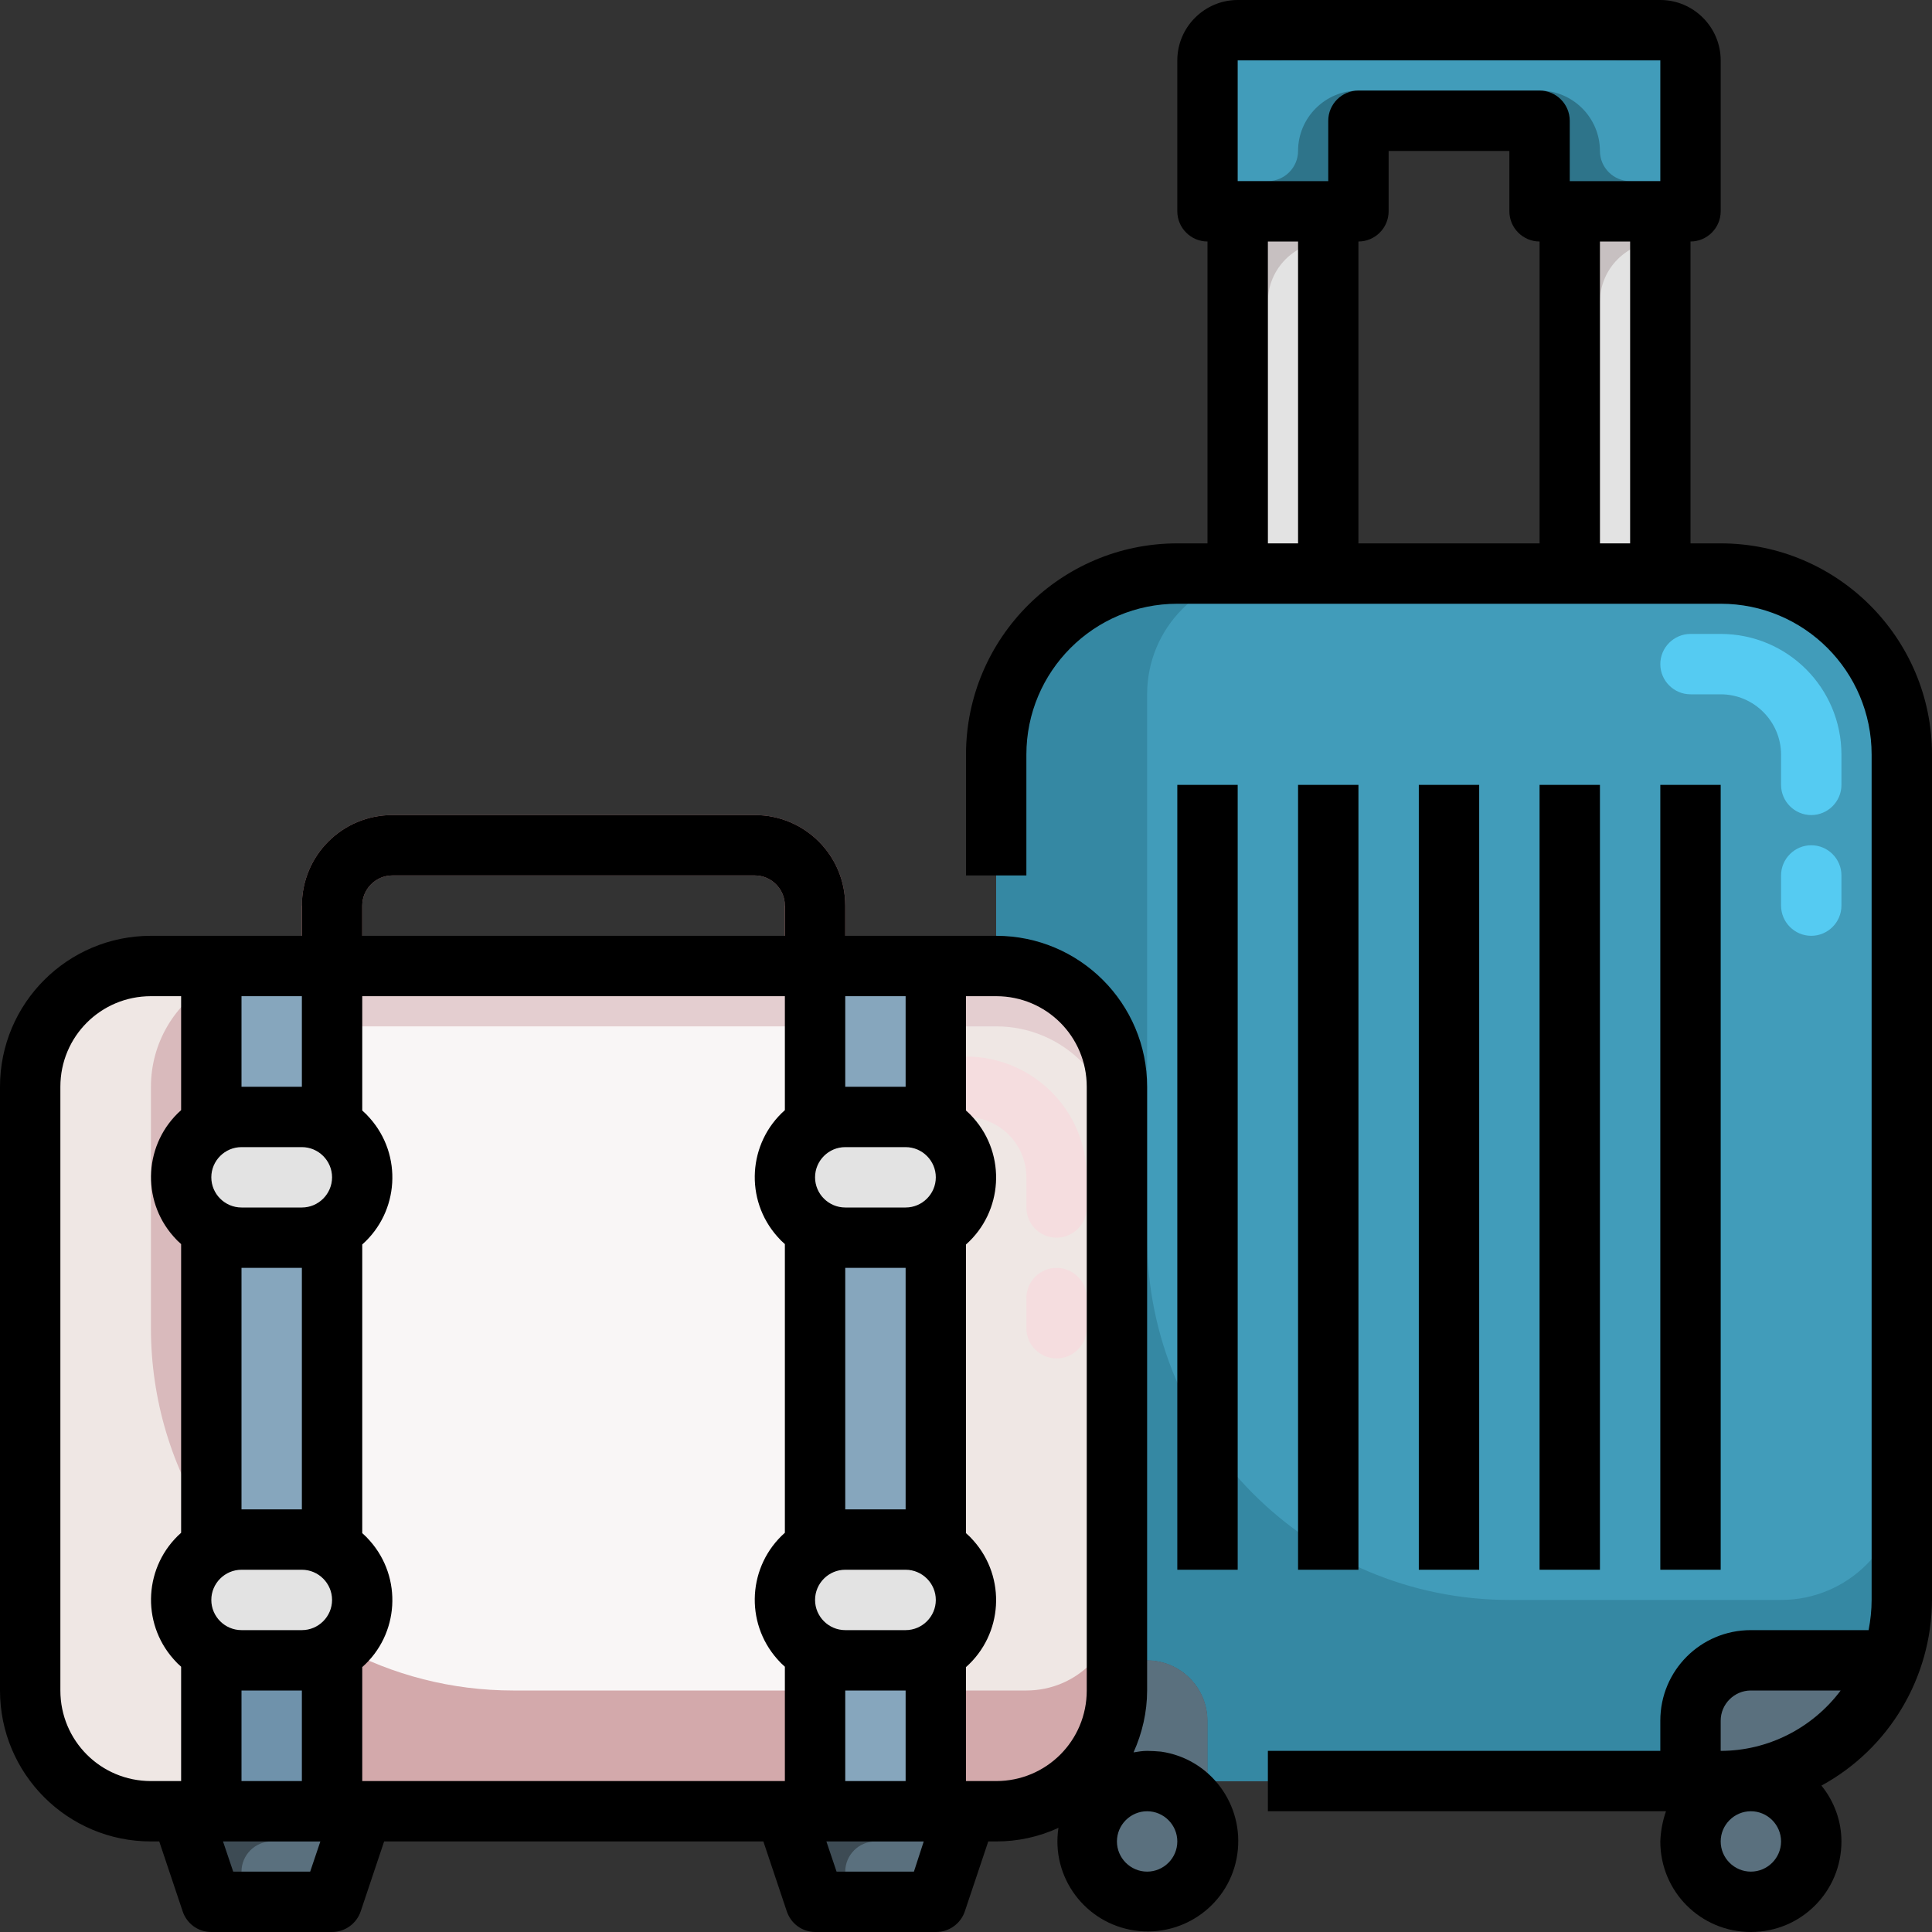 <?xml version="1.0" encoding="utf-8"?>
<!-- Generator: Adobe Illustrator 23.1.0, SVG Export Plug-In . SVG Version: 6.00 Build 0)  -->
<svg version="1.1" id="Слой_1" xmlns="http://www.w3.org/2000/svg" xmlns:xlink="http://www.w3.org/1999/xlink" x="0px" y="0px"
	 viewBox="0 0 512 512" style="enable-background:new 0 0 512 512;" xml:space="preserve">
<rect x="0" y="0" width="512" height="512" fill="#333333" stroke="none"/>
<style type="text/css">
	.st0{fill:#419CBA;}
	.st1{fill:#3588A3;}
	.st2{fill:#5A707E;}
	.st3{fill:#E3E3E3;}
	.st4{fill:#2E748A;}
	.st5{fill:#49B0D1;}
	.st6{fill:#C7C0C1;}
	.st7{fill:#55CBF2;}
	.st8{fill:#EFE7E4;}
	.st9{fill:#86A6BD;}
	.st10{fill:#F9F6F6;}
	.st11{fill:#6F92AB;}
	.st12{fill:#D9BABC;}
	.st13{fill:#D3989B;}
	.st14{fill:#B3797B;}
	.st15{fill:#D3A9AB;}
	.st16{fill:#E4CED0;}
	.st17{fill:#F5DDDF;}
	.st18{fill:#3D4B54;}
</style>
<path class="st0" d="M504,200v224c0,5.5-0.9,10.9-2.8,16H464c-8.8,0-16,7.2-16,16v16H320v-16c0-8.8-7.2-16-16-16h-37.2
	c-1.9-5.1-2.8-10.5-2.8-16V200c0-26.5,21.5-48,48-48h144C482.5,152,504,173.5,504,200z"/>
<path class="st1" d="M504,392v32c0,5.5-0.9,10.9-2.8,16H464c-8.8,0-16,7.2-16,16v16H320v-16c0-8.8-7.2-16-16-16h-37.2
	c-1.9-5.1-2.8-10.5-2.8-16V200c0-26.5,21.5-48,48-48h24c-17.7,0-32,14.3-32,32v144c0,53,43,96,96,96h72C489.7,424,504,409.7,504,392
	z"/>
<path class="st2" d="M464,440h37.2c-6.7,19.2-24.9,32-45.2,32h-8v-16C448,447.2,455.2,440,464,440z"/>
<circle class="st2" cx="464" cy="488" r="16"/>
<path class="st0" d="M448,32v24h-40V32h-48v24h-40V16c0-4.4,3.6-8,8-8h112c4.4,0,8,3.6,8,8V32z"/>
<path class="st3" d="M416,56h24v96h-24V56z"/>
<path class="st3" d="M328,56h24v96h-24V56z"/>
<path class="st2" d="M320,456v16h-8c-20.3,0-38.5-12.8-45.2-32H304C312.8,440,320,447.2,320,456z"/>
<circle class="st2" cx="304" cy="488" r="16"/>
<path class="st4" d="M424,40c0-8.8-7.2-16-16-16h-48c-8.8,0-16,7.2-16,16c0,4.4-3.6,8-8,8h-16v8h40V32h48v24h40v-8h-16
	C427.6,48,424,44.4,424,40z"/>
<path class="st5" d="M340,8h88c2.2,0,4,1.8,4,4l0,0c0,2.2-1.8,4-4,4h-88c-2.2,0-4-1.8-4-4l0,0C336,9.8,337.8,8,340,8z"/>
<path class="st6" d="M440,56h-24v96h8V80c0-8.8,7.2-16,16-16V56z"/>
<path class="st6" d="M352,56h-24v96h8V80c0-8.8,7.2-16,16-16V56z"/>
<path class="st7" d="M480,216c-4.4,0-8-3.6-8-8v-8c0-8.8-7.2-16-16-16h-8c-4.4,0-8-3.6-8-8s3.6-8,8-8h8c17.7,0,32,14.3,32,32v8
	C488,212.4,484.4,216,480,216z"/>
<path class="st7" d="M480,248c-4.4,0-8-3.6-8-8v-8c0-4.4,3.6-8,8-8s8,3.6,8,8v8C488,244.4,484.4,248,480,248z"/>
<path class="st8" d="M296,440v8c0,17.7-14.3,32-32,32h-16v-42.2c1.2-0.7,2.3-1.6,3.3-2.6c3-3,4.7-7,4.7-11.3c0-5.7-3.1-11-8-13.8
	v-84.3c1.2-0.7,2.3-1.6,3.3-2.6c3-3,4.7-7,4.7-11.3c0-5.7-3.1-11-8-13.8V256h16c17.7,0,32,14.3,32,32V440z"/>
<path class="st2" d="M256,480l-8,24h-32l-8-24h8h32H256z"/>
<path class="st9" d="M248,437.8V480h-32v-42.2c2.4,1.4,5.2,2.2,8,2.2h16C242.8,440,245.6,439.3,248,437.8z"/>
<path class="st9" d="M248,325.8v84.3c-2.4-1.4-5.2-2.2-8-2.2h-16c-2.8,0-5.6,0.7-8,2.2v-84.3c2.4,1.4,5.2,2.2,8,2.2h16
	C242.8,328,245.6,327.3,248,325.8z"/>
<path class="st9" d="M248,256v42.2c-2.4-1.4-5.2-2.2-8-2.2h-16c-2.8,0-5.6,0.7-8,2.2V256H248z"/>
<path class="st10" d="M216,437.8V480H88v-42.2c1.2-0.7,2.3-1.6,3.3-2.6c3-3,4.7-7,4.7-11.3c0-5.7-3.1-11-8-13.8v-84.3
	c1.2-0.7,2.3-1.6,3.3-2.6c3-3,4.7-7,4.7-11.3c0-5.7-3.1-11-8-13.8V256h128v42.2c-1.2,0.7-2.3,1.6-3.3,2.6c-3,3-4.7,7-4.7,11.3
	c0,5.7,3.1,11,8,13.8v84.3c-1.2,0.7-2.3,1.6-3.3,2.6c-3,3-4.7,7-4.7,11.3C208,429.7,211.1,435,216,437.8z"/>
<path class="st2" d="M96,480l-8,24H56l-8-24h8h32H96z"/>
<path class="st11" d="M88,437.8V480H56v-42.2c2.4,1.4,5.2,2.2,8,2.2h16C82.8,440,85.6,439.3,88,437.8z"/>
<path class="st9" d="M88,325.8v84.3c-2.4-1.4-5.2-2.2-8-2.2H64c-2.8,0-5.6,0.7-8,2.2v-84.3c2.4,1.4,5.2,2.2,8,2.2h16
	C82.8,328,85.6,327.3,88,325.8z"/>
<path class="st9" d="M88,256v42.2c-2.4-1.4-5.2-2.2-8-2.2H64c-2.8,0-5.6,0.7-8,2.2V256H88z"/>
<path class="st12" d="M56,437.8V480H40c-17.7,0-32-14.3-32-32V288c0-17.7,14.3-32,32-32h16v42.2c-1.2,0.7-2.3,1.6-3.3,2.6
	c-3,3-4.7,7-4.7,11.3c0,5.7,3.1,11,8,13.8v84.3c-1.2,0.7-2.3,1.6-3.3,2.6c-3,3-4.7,7-4.7,11.3C48,429.7,51.1,435,56,437.8z"/>
<path class="st13" d="M224,256h-16v-16c0-4.4-3.6-8-8-8h-96c-4.4,0-8,3.6-8,8v16H80v-16c0-13.3,10.7-24,24-24h96
	c13.3,0,24,10.7,24,24V256z"/>
<path class="st14" d="M208,240h16v16h-16V240z"/>
<path class="st14" d="M80,240h16v16H80V240z"/>
<path class="st15" d="M272,448h-24v32h16c17.7,0,32-14.3,32-32v-24C296,437.3,285.3,448,272,448z"/>
<path class="st15" d="M90,436.3c-0.6,0.6-1.3,1.1-2,1.6V480h128v-32h-80C119.9,448,104.1,444,90,436.3z"/>
<path class="st8" d="M40,288c0-11.4,6.1-21.9,16-27.6V256H40c-17.7,0-32,14.3-32,32v160c0,17.7,14.3,32,32,32h16v-42.2
	c-4.9-2.9-8-8.1-8-13.8c0-4.2,1.7-8.3,4.7-11.3c1-1,2.1-1.9,3.3-2.6V405c-10.5-15.7-16-34.2-16-53V288z"/>
<path class="st16" d="M88,256h128v16H88V256z"/>
<path class="st16" d="M264,256h-16v16h16c17.7,0,32,14.3,32,32v-16C296,270.3,281.7,256,264,256z"/>
<path class="st17" d="M256,280h-8v16h8c8.8,0,16,7.2,16,16v8c0,4.4,3.6,8,8,8s8-3.6,8-8v-8C288,294.3,273.7,280,256,280z"/>
<g>
	<path class="st3" d="M64,296h16c8.8,0,16,7.2,16,16l0,0c0,8.8-7.2,16-16,16H64c-8.8,0-16-7.2-16-16l0,0C48,303.2,55.2,296,64,296z"
		/>
	<path class="st3" d="M224,296h16c8.8,0,16,7.2,16,16l0,0c0,8.8-7.2,16-16,16h-16c-8.8,0-16-7.2-16-16l0,0
		C208,303.2,215.2,296,224,296z"/>
	<path class="st3" d="M64,408h16c8.8,0,16,7.2,16,16l0,0c0,8.8-7.2,16-16,16H64c-8.8,0-16-7.2-16-16l0,0C48,415.2,55.2,408,64,408z"
		/>
	<path class="st3" d="M224,408h16c8.8,0,16,7.2,16,16l0,0c0,8.8-7.2,16-16,16h-16c-8.8,0-16-7.2-16-16l0,0
		C208,415.2,215.2,408,224,408z"/>
</g>
<path class="st18" d="M248,480h-40l8,24h8v-8c0-4.4,3.6-8,8-8h21.3l2.7-8H248z"/>
<path class="st18" d="M88,480H48l8,24h8v-8c0-4.4,3.6-8,8-8h21.3l2.7-8H88z"/>
<path class="st17" d="M280,360c-4.4,0-8-3.6-8-8v-8c0-4.4,3.6-8,8-8s8,3.6,8,8v8C288,356.4,284.4,360,280,360z"/>
<path d="M456,144h-8V64c4.4,0,8-3.6,8-8V16c0-8.8-7.2-16-16-16H328c-8.8,0-16,7.2-16,16v40c0,4.4,3.6,8,8,8v80h-8
	c-30.9,0-56,25.1-56,56v32h16v-32c0-22.1,17.9-40,40-40h144c22.1,0,40,17.9,40,40v224c0,2.7-0.3,5.4-0.8,8H464
	c-13.3,0-24,10.7-24,24v8H336v16h105.5c-0.9,2.6-1.4,5.3-1.5,8c0,13.3,10.7,24,24,24s24-10.7,24-24c0-5.4-1.9-10.6-5.3-14.8
	c18-9.8,29.2-28.7,29.3-49.2V200C512,169.1,486.9,144,456,144z M440,16v32h-24V32c0-4.4-3.6-8-8-8h-48c-4.4,0-8,3.6-8,8v16h-24V16
	H440z M408,144h-48V64c4.4,0,8-3.6,8-8V40h32v16c0,4.4,3.6,8,8,8V144z M336,144V64h8v80H336z M424,144V64h8v80H424z M464,496
	c-4.4,0-8-3.6-8-8s3.6-8,8-8s8,3.6,8,8S468.4,496,464,496z M456,464v-8c0-4.4,3.6-8,8-8h23.8C480.3,458,468.5,464,456,464z"/>
<path d="M304,464c-1.2,0-2.4,0.2-3.6,0.4c2.3-5.1,3.6-10.7,3.6-16.4V288c0-22.1-17.9-40-40-40h-40v-8c0-13.3-10.7-24-24-24h-96
	c-13.3,0-24,10.7-24,24v8H40c-22.1,0-40,17.9-40,40v160c0,22.1,17.9,40,40,40h2.2l6.2,18.5c1.1,3.3,4.1,5.5,7.6,5.5h32
	c3.4,0,6.5-2.2,7.6-5.5l6.2-18.5h100.5l6.2,18.5c1.1,3.3,4.1,5.5,7.6,5.5h32c3.4,0,6.5-2.2,7.6-5.5l6.2-18.5h2.2
	c5.6,0,11.2-1.2,16.4-3.6c-2,13.1,7.1,25.3,20.2,27.2s25.3-7.1,27.2-20.2s-7.1-25.3-20.2-27.2C306.4,464.1,305.2,464,304,464z
	 M240,472h-16v-24h16V472z M64,264h16v24H64V264z M80,304c4.4,0,8,3.6,8,8s-3.6,8-8,8H64c-4.4,0-8-3.6-8-8s3.6-8,8-8H80z M64,336h16
	v64H64V336z M56,424c0-4.4,3.6-8,8-8h16c4.4,0,8,3.6,8,8s-3.6,8-8,8H64C59.6,432,56,428.4,56,424z M80,448v24H64v-24H80z M96,441.8
	c9.8-8.7,10.7-23.7,2-33.5c-0.6-0.7-1.3-1.4-2-2v-76.5c9.8-8.7,10.7-23.7,2-33.5c-0.6-0.7-1.3-1.4-2-2V264h112v30.2
	c-9.8,8.7-10.7,23.7-2,33.5c0.6,0.7,1.3,1.4,2,2v76.5c-9.8,8.7-10.7,23.7-2,33.5c0.6,0.7,1.3,1.4,2,2V472H96V441.8z M224,432
	c-4.4,0-8-3.6-8-8s3.6-8,8-8h16c4.4,0,8,3.6,8,8s-3.6,8-8,8H224z M240,400h-16v-64h16V400z M248,312c0,4.4-3.6,8-8,8h-16
	c-4.4,0-8-3.6-8-8s3.6-8,8-8h16C244.4,304,248,307.6,248,312z M224,288v-24h16v24H224z M96,240c0-4.4,3.6-8,8-8h96c4.4,0,8,3.6,8,8
	v8H96V240z M16,448V288c0-13.3,10.7-24,24-24h8v30.2c-9.8,8.7-10.7,23.7-2,33.5c0.6,0.7,1.3,1.4,2,2v76.5c-9.8,8.7-10.7,23.7-2,33.5
	c0.6,0.7,1.3,1.4,2,2V472h-8C26.7,472,16,461.3,16,448L16,448L16,448z M82.2,496H61.8l-2.7-8h25.8L82.2,496z M242.2,496h-20.5
	l-2.7-8h25.8L242.2,496z M256,472v-30.2c9.8-8.7,10.7-23.7,2-33.5c-0.6-0.7-1.3-1.4-2-2v-76.5c9.8-8.7,10.7-23.7,2-33.5
	c-0.6-0.7-1.3-1.4-2-2V264h8c13.3,0,24,10.7,24,24v160c0,13.3-10.7,24-24,24L256,472z M304,496c-4.4,0-8-3.6-8-8s3.6-8,8-8
	s8,3.6,8,8S308.4,496,304,496z"/>
<path d="M312,208h16v208h-16V208z"/>
<path d="M344,208h16v208h-16V208z"/>
<path d="M440,208h16v208h-16V208z"/>
<path d="M408,208h16v208h-16V208z"/>
<path d="M376,208h16v208h-16V208z"/>
</svg>
